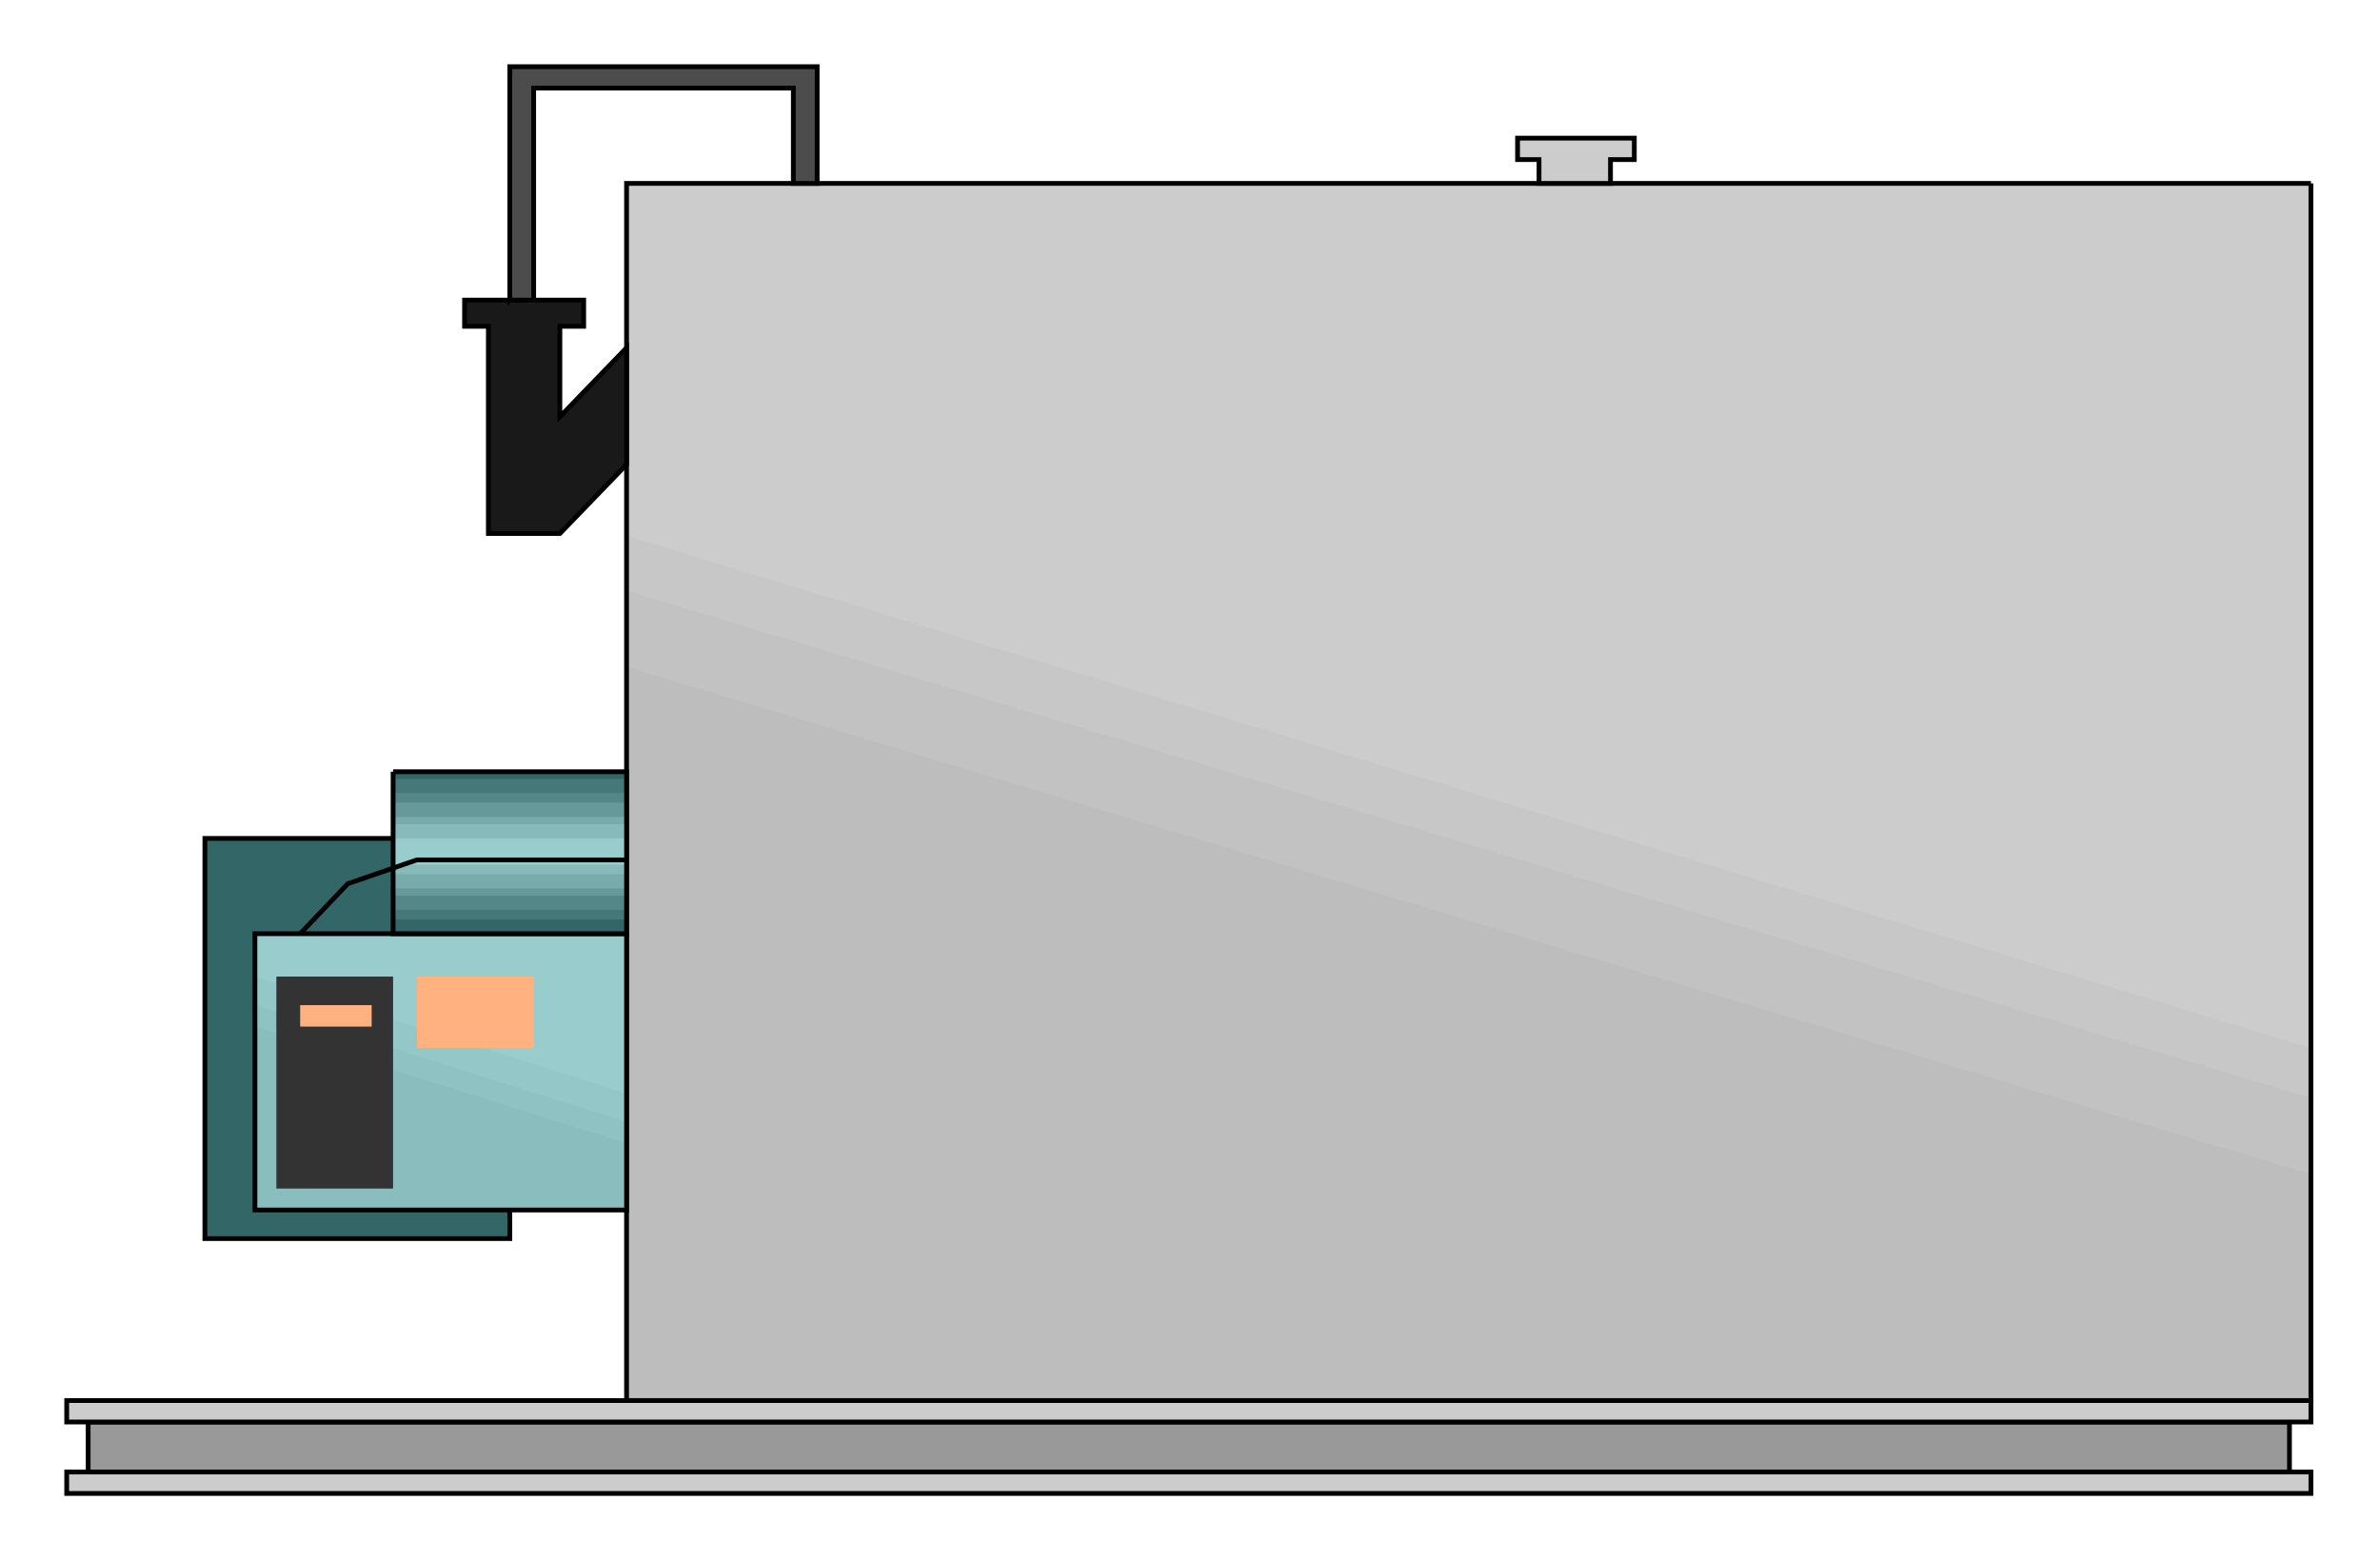 <?xml version="1.0" encoding="utf-8" standalone="no"?><!DOCTYPE svg PUBLIC "-//W3C//DTD SVG 1.1//EN" "http://www.w3.org/Graphics/SVG/1.1/DTD/svg11-flat-20030114.dtd"><svg width="999" height="655" version="1.1" xmlns="http://www.w3.org/2000/svg" xmlns:xlink="http://www.w3.org/1999/xlink">

<path style="fill:#366;stroke:#000;stroke-width:2" d="M214,352 l-128,0 0,168 128,0 0,-168z" />
<path style="fill:#999;stroke:#000;stroke-width:2" d="M961,597 l-924,0 0,21 924,0 0,-21z" />
<path style="fill:#ccc" d="M970,77 l-707,0 0,511 707,0 0,-511z" />
<path style="fill:#c7c7c7" d="M970,440 l-707,-215 0,363 707,0 0,-148z" />
<path style="fill:#c2c2c2" d="M970,461 l-707,-213 0,340 707,0 0,-127z" />
<path style="fill:#bdbdbd" d="M970,493 l-707,-213 0,308 707,0 0,-95z" />
<path style="fill:none;stroke:#000;stroke-width:2" d="M970,77 l-707,0 0,511 707,0 0,-511" />
<path style="fill:#ccc;stroke:#000;stroke-width:2" d="M970,597 l-942,0 0,-9 942,0 0,9z" />
<path style="fill:#ccc;stroke:#000;stroke-width:2" d="M970,627 l-942,0 0,-9 942,0 0,9z" />
<path style="fill:#9cc" d="M263,392 l-156,0 0,116 156,0 0,-116z" />
<path style="fill:#94c7c7" d="M263,459 l-156,-49 0,83 156,0 0,-34z" />
<path style="fill:#8fc2c2" d="M263,471 l-156,-49 0,77 156,0 0,-28z" />
<path style="fill:#8abdbd" d="M263,480 l-156,-49 0,77 156,0 0,-28z" />
<path style="fill:none;stroke:#000;stroke-width:2" d="M263,392 l-156,0 0,116 156,0 0,-116" />
<path style="fill:#333" d="M165,410 l-49,0 0,89 49,0 0,-89z" />
<path style="fill:#ffb27f" d="M156,422 l-30,0 0,9 30,0 0,-9z" />
<path style="fill:#ffb27f" d="M224,410 l-49,0 0,30 49,0 0,-30z" />
<path style="fill:#366" d="M165,324 l0,68 98,0 0,-68 -98,0z" />
<path style="fill:#457878" d="M165,327 l0,59 98,0 0,-59 -98,0z" />
<path style="fill:#548787" d="M165,333 l0,49 98,0 0,-49 -98,0z" />
<path style="fill:#699" d="M165,337 l0,39 98,0 0,-39 -98,0z" />
<path style="fill:#78abab" d="M165,343 l0,30 98,0 0,-30 -98,0z" />
<path style="fill:#87baba" d="M165,346 l0,21 98,0 0,-21 -98,0z" />
<path style="fill:#9cc" d="M165,352 l0,11 98,0 0,-11 -98,0z" />
<path style="fill:none;stroke:#000;stroke-width:2" d="M165,324 l0,68 98,0 0,-68 -98,0" />
<path style="fill:none;stroke:#000;stroke-width:2" d="M126,392 l20,-21 29,-10 88,0" />
<path style="fill:#191919;stroke:#000;stroke-width:2" d="M263,195 l-28,29 -30,0 0,-87 -10,0 0,-11 50,0 0,11 -10,0 0,38 28,-29 0,49z" />
<path style="fill:#4c4c4c;stroke:#000;stroke-width:2" d="M214,126 l0,-98 129,0 0,49 -10,0 0,-40 -109,0 0,89 -10,0z" />
<path style="fill:#ccc;stroke:#000;stroke-width:2" d="M646,77 l0,-10 -9,0 0,-9 49,0 0,9 -10,0 0,10 -30,0z" />

</svg>
